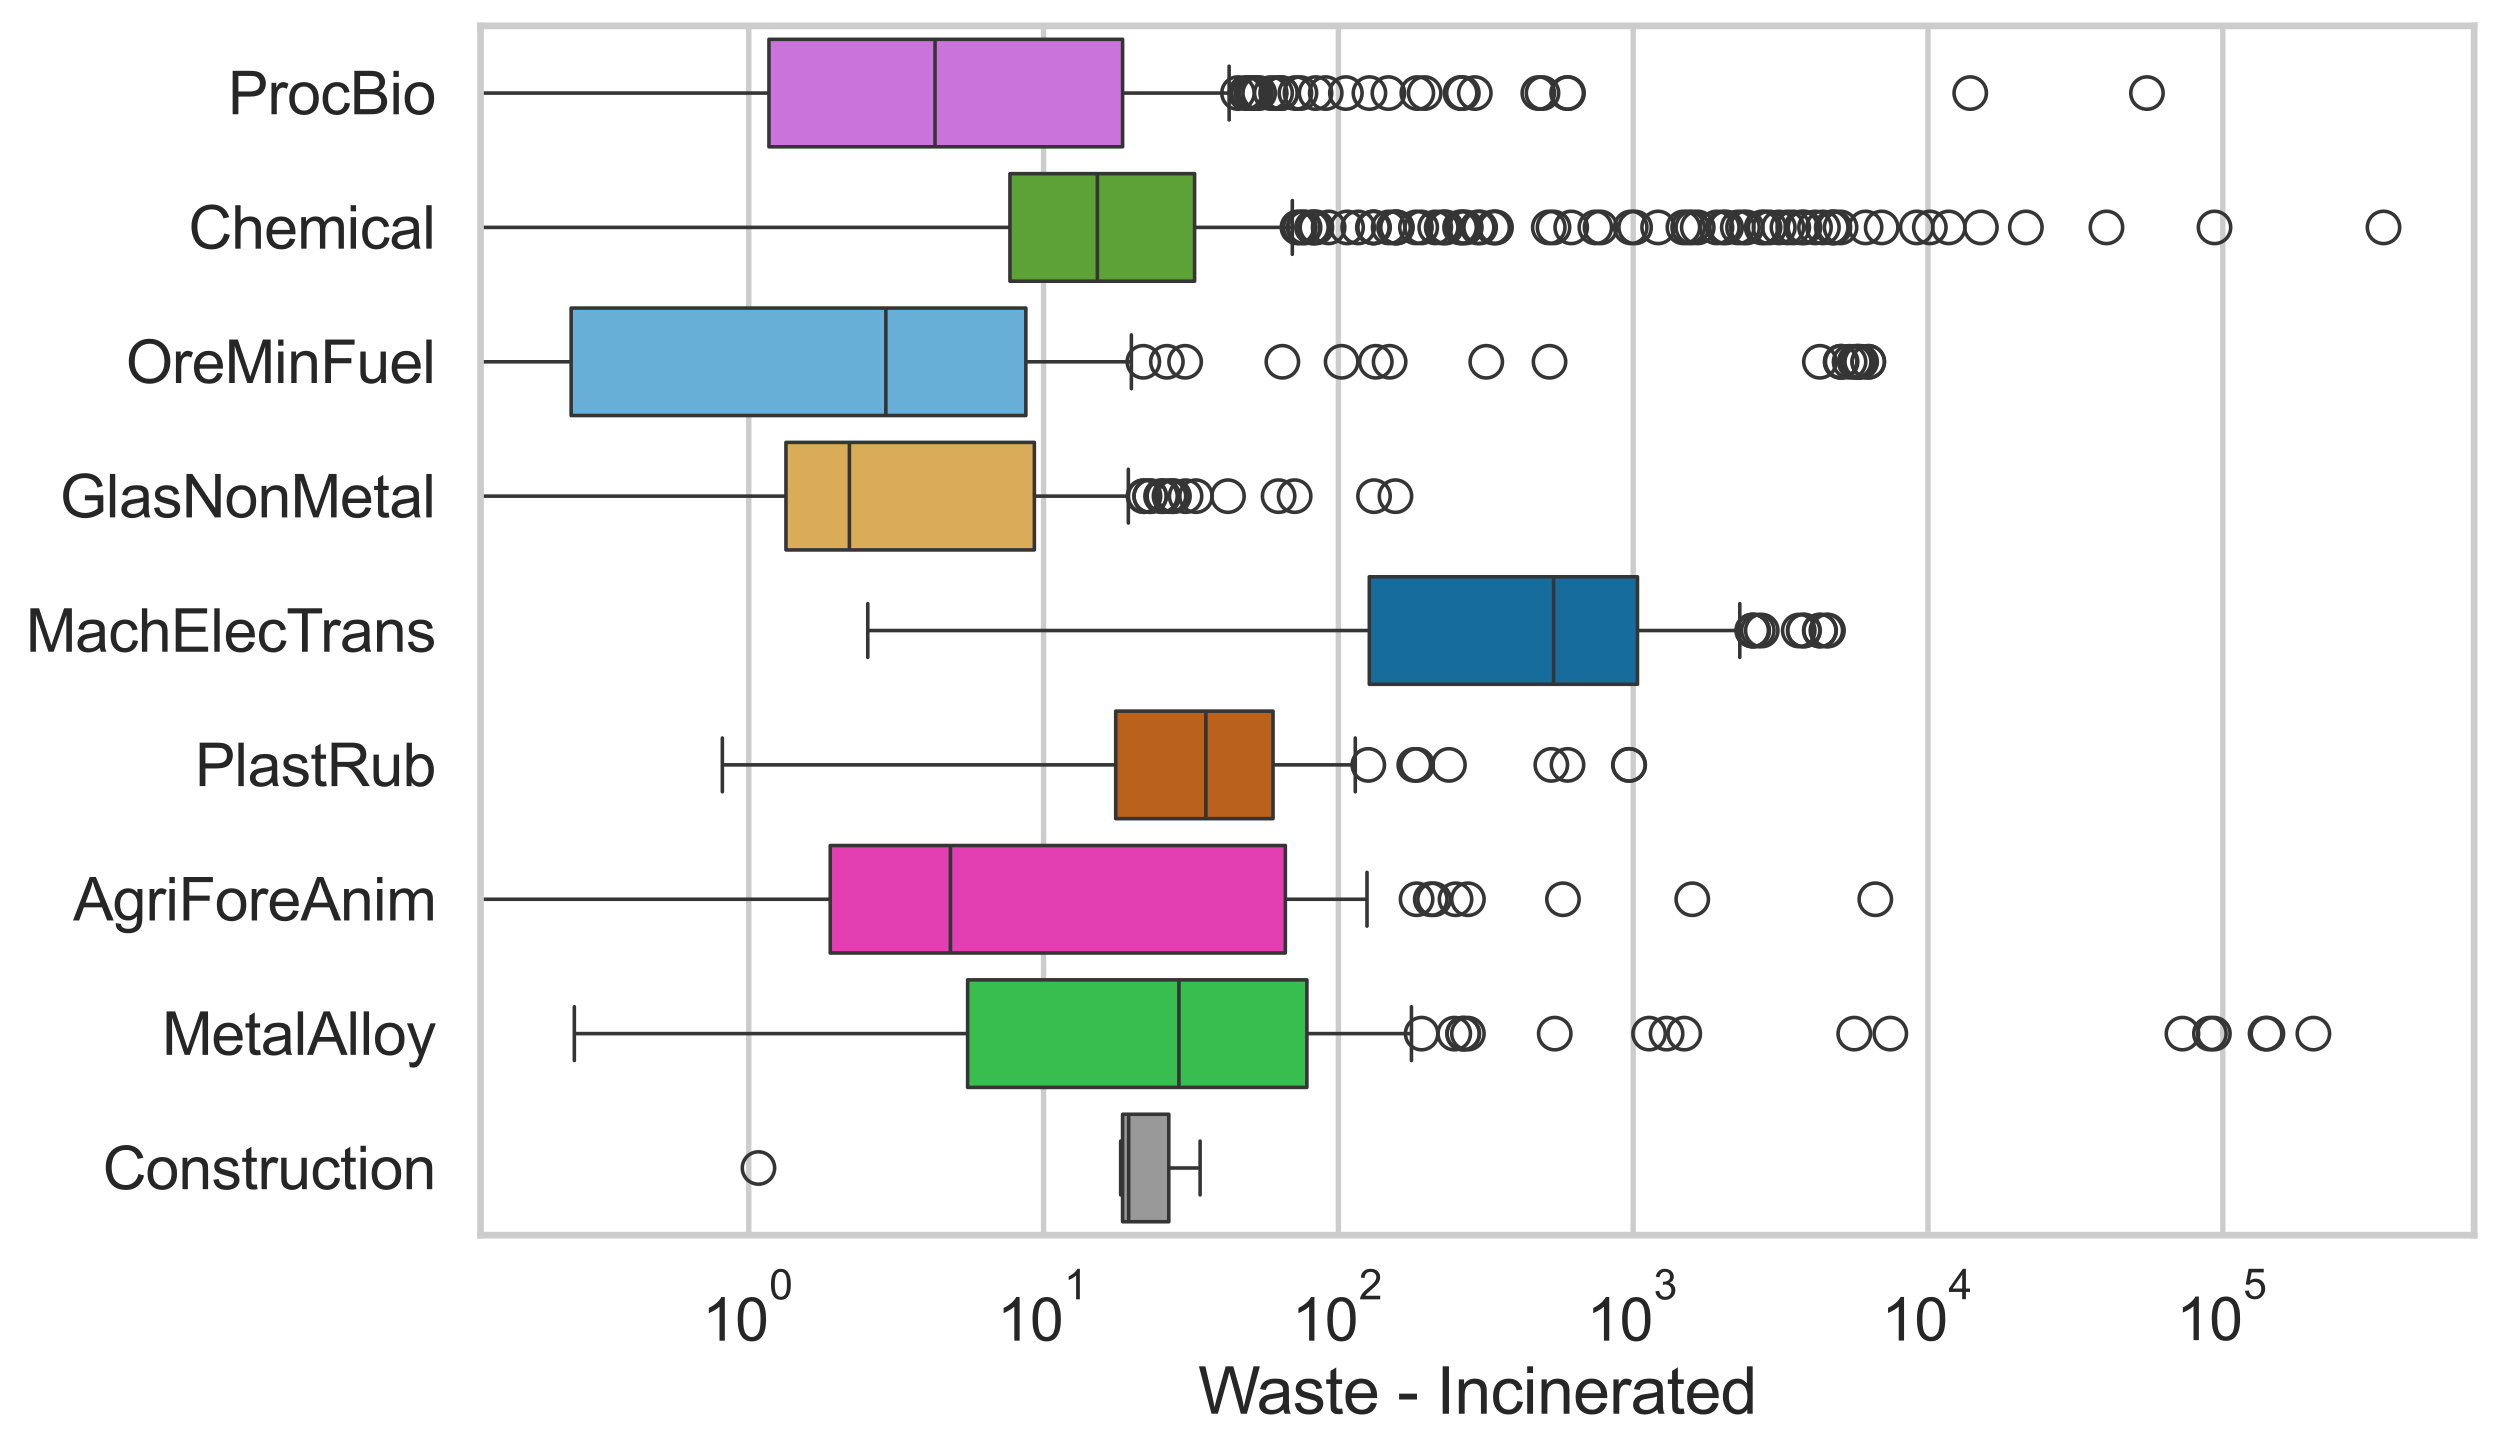 <?xml version="1.0" encoding="utf-8" standalone="no"?>
<!DOCTYPE svg PUBLIC "-//W3C//DTD SVG 1.1//EN"
  "http://www.w3.org/Graphics/SVG/1.1/DTD/svg11.dtd">
<svg xmlns:xlink="http://www.w3.org/1999/xlink" width="695.577pt" height="404.121pt" viewBox="0 0 695.577 404.121" xmlns="http://www.w3.org/2000/svg" version="1.1">
 <defs>
  <style type="text/css">*{stroke-linejoin: round; stroke-linecap: butt}</style>
 </defs>
 <g id="figure_1">
  <g id="patch_1">
   <path d="M 0 404.121 
L 695.577 404.121 
L 695.577 0 
L 0 0 
z
" style="fill: #ffffff"/>
  </g>
  <g id="axes_1">
   <g id="patch_2">
    <path d="M 133.697 343.665 
L 688.377 343.665 
L 688.377 7.2 
L 133.697 7.2 
z
" style="fill: #ffffff"/>
   </g>
   <g id="matplotlib.axis_1">
    <g id="xtick_1">
     <g id="line2d_1">
      <path d="M 208.328 343.665 
L 208.328 7.2 
" clip-path="url(#p388e324677)" style="fill: none; stroke: #cccccc; stroke-width: 1.5; stroke-linecap: round"/>
     </g>
     <g id="text_1">
      <!-- $\mathdefault{10^{0}}$ -->
      <g style="fill: #262626" transform="translate(195.375 373.18) scale(0.165 -0.165)">
       <defs>
        <path id="ArialMT-31" d="M 2384 0 
L 1822 0 
L 1822 3584 
Q 1619 3391 1289 3197 
Q 959 3003 697 2906 
L 697 3450 
Q 1169 3672 1522 3987 
Q 1875 4303 2022 4600 
L 2384 4600 
L 2384 0 
z
" transform="scale(0.016)"/>
        <path id="ArialMT-30" d="M 266 2259 
Q 266 3072 433 3567 
Q 600 4063 929 4331 
Q 1259 4600 1759 4600 
Q 2128 4600 2406 4451 
Q 2684 4303 2865 4023 
Q 3047 3744 3150 3342 
Q 3253 2941 3253 2259 
Q 3253 1453 3087 958 
Q 2922 463 2592 192 
Q 2263 -78 1759 -78 
Q 1097 -78 719 397 
Q 266 969 266 2259 
z
M 844 2259 
Q 844 1131 1108 757 
Q 1372 384 1759 384 
Q 2147 384 2411 759 
Q 2675 1134 2675 2259 
Q 2675 3391 2411 3762 
Q 2147 4134 1753 4134 
Q 1366 4134 1134 3806 
Q 844 3388 844 2259 
z
" transform="scale(0.016)"/>
       </defs>
       <use xlink:href="#ArialMT-31" transform="translate(0 0.994)"/>
       <use xlink:href="#ArialMT-30" transform="translate(55.615 0.994)"/>
       <use xlink:href="#ArialMT-30" transform="translate(112.973 70.688) scale(0.7)"/>
      </g>
     </g>
    </g>
    <g id="xtick_2">
     <g id="line2d_2">
      <path d="M 290.352 343.665 
L 290.352 7.2 
" clip-path="url(#p388e324677)" style="fill: none; stroke: #cccccc; stroke-width: 1.5; stroke-linecap: round"/>
     </g>
     <g id="text_2">
      <!-- $\mathdefault{10^{1}}$ -->
      <g style="fill: #262626" transform="translate(277.4 373.18) scale(0.165 -0.165)">
       <use xlink:href="#ArialMT-31" transform="translate(0 0.994)"/>
       <use xlink:href="#ArialMT-30" transform="translate(55.615 0.994)"/>
       <use xlink:href="#ArialMT-31" transform="translate(112.973 70.688) scale(0.7)"/>
      </g>
     </g>
    </g>
    <g id="xtick_3">
     <g id="line2d_3">
      <path d="M 372.377 343.665 
L 372.377 7.2 
" clip-path="url(#p388e324677)" style="fill: none; stroke: #cccccc; stroke-width: 1.5; stroke-linecap: round"/>
     </g>
     <g id="text_3">
      <!-- $\mathdefault{10^{2}}$ -->
      <g style="fill: #262626" transform="translate(359.424 373.18) scale(0.165 -0.165)">
       <defs>
        <path id="ArialMT-32" d="M 3222 541 
L 3222 0 
L 194 0 
Q 188 203 259 391 
Q 375 700 629 1000 
Q 884 1300 1366 1694 
Q 2113 2306 2375 2664 
Q 2638 3022 2638 3341 
Q 2638 3675 2398 3904 
Q 2159 4134 1775 4134 
Q 1369 4134 1125 3890 
Q 881 3647 878 3216 
L 300 3275 
Q 359 3922 746 4261 
Q 1134 4600 1788 4600 
Q 2447 4600 2831 4234 
Q 3216 3869 3216 3328 
Q 3216 3053 3103 2787 
Q 2991 2522 2730 2228 
Q 2469 1934 1863 1422 
Q 1356 997 1212 845 
Q 1069 694 975 541 
L 3222 541 
z
" transform="scale(0.016)"/>
       </defs>
       <use xlink:href="#ArialMT-31" transform="translate(0 0.994)"/>
       <use xlink:href="#ArialMT-30" transform="translate(55.615 0.994)"/>
       <use xlink:href="#ArialMT-32" transform="translate(112.973 70.688) scale(0.7)"/>
      </g>
     </g>
    </g>
    <g id="xtick_4">
     <g id="line2d_4">
      <path d="M 454.401 343.665 
L 454.401 7.2 
" clip-path="url(#p388e324677)" style="fill: none; stroke: #cccccc; stroke-width: 1.5; stroke-linecap: round"/>
     </g>
     <g id="text_4">
      <!-- $\mathdefault{10^{3}}$ -->
      <g style="fill: #262626" transform="translate(441.449 373.18) scale(0.165 -0.165)">
       <defs>
        <path id="ArialMT-33" d="M 269 1209 
L 831 1284 
Q 928 806 1161 595 
Q 1394 384 1728 384 
Q 2125 384 2398 659 
Q 2672 934 2672 1341 
Q 2672 1728 2419 1979 
Q 2166 2231 1775 2231 
Q 1616 2231 1378 2169 
L 1441 2663 
Q 1497 2656 1531 2656 
Q 1891 2656 2178 2843 
Q 2466 3031 2466 3422 
Q 2466 3731 2256 3934 
Q 2047 4138 1716 4138 
Q 1388 4138 1169 3931 
Q 950 3725 888 3313 
L 325 3413 
Q 428 3978 793 4289 
Q 1159 4600 1703 4600 
Q 2078 4600 2393 4439 
Q 2709 4278 2876 4000 
Q 3044 3722 3044 3409 
Q 3044 3113 2884 2869 
Q 2725 2625 2413 2481 
Q 2819 2388 3044 2092 
Q 3269 1797 3269 1353 
Q 3269 753 2831 336 
Q 2394 -81 1725 -81 
Q 1122 -81 723 278 
Q 325 638 269 1209 
z
" transform="scale(0.016)"/>
       </defs>
       <use xlink:href="#ArialMT-31" transform="translate(0 0.994)"/>
       <use xlink:href="#ArialMT-30" transform="translate(55.615 0.994)"/>
       <use xlink:href="#ArialMT-33" transform="translate(112.973 70.688) scale(0.7)"/>
      </g>
     </g>
    </g>
    <g id="xtick_5">
     <g id="line2d_5">
      <path d="M 536.426 343.665 
L 536.426 7.2 
" clip-path="url(#p388e324677)" style="fill: none; stroke: #cccccc; stroke-width: 1.5; stroke-linecap: round"/>
     </g>
     <g id="text_5">
      <!-- $\mathdefault{10^{4}}$ -->
      <g style="fill: #262626" transform="translate(523.473 373.015) scale(0.165 -0.165)">
       <defs>
        <path id="ArialMT-34" d="M 2069 0 
L 2069 1097 
L 81 1097 
L 81 1613 
L 2172 4581 
L 2631 4581 
L 2631 1613 
L 3250 1613 
L 3250 1097 
L 2631 1097 
L 2631 0 
L 2069 0 
z
M 2069 1613 
L 2069 3678 
L 634 1613 
L 2069 1613 
z
" transform="scale(0.016)"/>
       </defs>
       <use xlink:href="#ArialMT-31" transform="translate(0 0.202)"/>
       <use xlink:href="#ArialMT-30" transform="translate(55.615 0.202)"/>
       <use xlink:href="#ArialMT-34" transform="translate(112.973 69.895) scale(0.7)"/>
      </g>
     </g>
    </g>
    <g id="xtick_6">
     <g id="line2d_6">
      <path d="M 618.45 343.665 
L 618.45 7.2 
" clip-path="url(#p388e324677)" style="fill: none; stroke: #cccccc; stroke-width: 1.5; stroke-linecap: round"/>
     </g>
     <g id="text_6">
      <!-- $\mathdefault{10^{5}}$ -->
      <g style="fill: #262626" transform="translate(605.498 373.015) scale(0.165 -0.165)">
       <defs>
        <path id="ArialMT-35" d="M 266 1200 
L 856 1250 
Q 922 819 1161 601 
Q 1400 384 1738 384 
Q 2144 384 2425 690 
Q 2706 997 2706 1503 
Q 2706 1984 2436 2262 
Q 2166 2541 1728 2541 
Q 1456 2541 1237 2417 
Q 1019 2294 894 2097 
L 366 2166 
L 809 4519 
L 3088 4519 
L 3088 3981 
L 1259 3981 
L 1013 2750 
Q 1425 3038 1878 3038 
Q 2478 3038 2890 2622 
Q 3303 2206 3303 1553 
Q 3303 931 2941 478 
Q 2500 -78 1738 -78 
Q 1113 -78 717 272 
Q 322 622 266 1200 
z
" transform="scale(0.016)"/>
       </defs>
       <use xlink:href="#ArialMT-31" transform="translate(0 0.88)"/>
       <use xlink:href="#ArialMT-30" transform="translate(55.615 0.88)"/>
       <use xlink:href="#ArialMT-35" transform="translate(112.973 70.573) scale(0.7)"/>
      </g>
     </g>
    </g>
    <g id="xtick_7"/>
    <g id="xtick_8"/>
    <g id="xtick_9"/>
    <g id="xtick_10"/>
    <g id="xtick_11"/>
    <g id="xtick_12"/>
    <g id="xtick_13"/>
    <g id="xtick_14"/>
    <g id="xtick_15"/>
    <g id="xtick_16"/>
    <g id="xtick_17"/>
    <g id="xtick_18"/>
    <g id="xtick_19"/>
    <g id="xtick_20"/>
    <g id="xtick_21"/>
    <g id="xtick_22"/>
    <g id="xtick_23"/>
    <g id="xtick_24"/>
    <g id="xtick_25"/>
    <g id="xtick_26"/>
    <g id="xtick_27"/>
    <g id="xtick_28"/>
    <g id="xtick_29"/>
    <g id="xtick_30"/>
    <g id="xtick_31"/>
    <g id="xtick_32"/>
    <g id="xtick_33"/>
    <g id="xtick_34"/>
    <g id="xtick_35"/>
    <g id="xtick_36"/>
    <g id="xtick_37"/>
    <g id="xtick_38"/>
    <g id="xtick_39"/>
    <g id="xtick_40"/>
    <g id="xtick_41"/>
    <g id="xtick_42"/>
    <g id="xtick_43"/>
    <g id="xtick_44"/>
    <g id="xtick_45"/>
    <g id="xtick_46"/>
    <g id="xtick_47"/>
    <g id="xtick_48"/>
    <g id="xtick_49"/>
    <g id="xtick_50"/>
    <g id="xtick_51"/>
    <g id="xtick_52"/>
    <g id="xtick_53"/>
    <g id="xtick_54"/>
    <g id="xtick_55"/>
    <g id="xtick_56"/>
    <g id="xtick_57"/>
    <g id="xtick_58"/>
    <g id="xtick_59"/>
    <g id="xtick_60"/>
    <g id="text_7">
     <!-- Waste - Incinerated -->
     <g style="fill: #262626" transform="translate(333.346 393.344) scale(0.18 -0.18)">
      <defs>
       <path id="ArialMT-57" d="M 1294 0 
L 78 4581 
L 700 4581 
L 1397 1578 
Q 1509 1106 1591 641 
Q 1766 1375 1797 1488 
L 2669 4581 
L 3400 4581 
L 4056 2263 
Q 4303 1400 4413 641 
Q 4500 1075 4641 1638 
L 5359 4581 
L 5969 4581 
L 4713 0 
L 4128 0 
L 3163 3491 
Q 3041 3928 3019 4028 
Q 2947 3713 2884 3491 
L 1913 0 
L 1294 0 
z
" transform="scale(0.016)"/>
       <path id="ArialMT-61" d="M 2588 409 
Q 2275 144 1986 34 
Q 1697 -75 1366 -75 
Q 819 -75 525 192 
Q 231 459 231 875 
Q 231 1119 342 1320 
Q 453 1522 633 1644 
Q 813 1766 1038 1828 
Q 1203 1872 1538 1913 
Q 2219 1994 2541 2106 
Q 2544 2222 2544 2253 
Q 2544 2597 2384 2738 
Q 2169 2928 1744 2928 
Q 1347 2928 1158 2789 
Q 969 2650 878 2297 
L 328 2372 
Q 403 2725 575 2942 
Q 747 3159 1072 3276 
Q 1397 3394 1825 3394 
Q 2250 3394 2515 3294 
Q 2781 3194 2906 3042 
Q 3031 2891 3081 2659 
Q 3109 2516 3109 2141 
L 3109 1391 
Q 3109 606 3145 398 
Q 3181 191 3288 0 
L 2700 0 
Q 2613 175 2588 409 
z
M 2541 1666 
Q 2234 1541 1622 1453 
Q 1275 1403 1131 1340 
Q 988 1278 909 1158 
Q 831 1038 831 891 
Q 831 666 1001 516 
Q 1172 366 1500 366 
Q 1825 366 2078 508 
Q 2331 650 2450 897 
Q 2541 1088 2541 1459 
L 2541 1666 
z
" transform="scale(0.016)"/>
       <path id="ArialMT-73" d="M 197 991 
L 753 1078 
Q 800 744 1014 566 
Q 1228 388 1613 388 
Q 2000 388 2187 545 
Q 2375 703 2375 916 
Q 2375 1106 2209 1216 
Q 2094 1291 1634 1406 
Q 1016 1563 777 1677 
Q 538 1791 414 1992 
Q 291 2194 291 2438 
Q 291 2659 392 2848 
Q 494 3038 669 3163 
Q 800 3259 1026 3326 
Q 1253 3394 1513 3394 
Q 1903 3394 2198 3281 
Q 2494 3169 2634 2976 
Q 2775 2784 2828 2463 
L 2278 2388 
Q 2241 2644 2061 2787 
Q 1881 2931 1553 2931 
Q 1166 2931 1000 2803 
Q 834 2675 834 2503 
Q 834 2394 903 2306 
Q 972 2216 1119 2156 
Q 1203 2125 1616 2013 
Q 2213 1853 2448 1751 
Q 2684 1650 2818 1456 
Q 2953 1263 2953 975 
Q 2953 694 2789 445 
Q 2625 197 2315 61 
Q 2006 -75 1616 -75 
Q 969 -75 630 194 
Q 291 463 197 991 
z
" transform="scale(0.016)"/>
       <path id="ArialMT-74" d="M 1650 503 
L 1731 6 
Q 1494 -44 1306 -44 
Q 1000 -44 831 53 
Q 663 150 594 308 
Q 525 466 525 972 
L 525 2881 
L 113 2881 
L 113 3319 
L 525 3319 
L 525 4141 
L 1084 4478 
L 1084 3319 
L 1650 3319 
L 1650 2881 
L 1084 2881 
L 1084 941 
Q 1084 700 1114 631 
Q 1144 563 1211 522 
Q 1278 481 1403 481 
Q 1497 481 1650 503 
z
" transform="scale(0.016)"/>
       <path id="ArialMT-65" d="M 2694 1069 
L 3275 997 
Q 3138 488 2766 206 
Q 2394 -75 1816 -75 
Q 1088 -75 661 373 
Q 234 822 234 1631 
Q 234 2469 665 2931 
Q 1097 3394 1784 3394 
Q 2450 3394 2872 2941 
Q 3294 2488 3294 1666 
Q 3294 1616 3291 1516 
L 816 1516 
Q 847 969 1125 678 
Q 1403 388 1819 388 
Q 2128 388 2347 550 
Q 2566 713 2694 1069 
z
M 847 1978 
L 2700 1978 
Q 2663 2397 2488 2606 
Q 2219 2931 1791 2931 
Q 1403 2931 1139 2672 
Q 875 2413 847 1978 
z
" transform="scale(0.016)"/>
       <path id="ArialMT-20" transform="scale(0.016)"/>
       <path id="ArialMT-2d" d="M 203 1375 
L 203 1941 
L 1931 1941 
L 1931 1375 
L 203 1375 
z
" transform="scale(0.016)"/>
       <path id="ArialMT-49" d="M 597 0 
L 597 4581 
L 1203 4581 
L 1203 0 
L 597 0 
z
" transform="scale(0.016)"/>
       <path id="ArialMT-6e" d="M 422 0 
L 422 3319 
L 928 3319 
L 928 2847 
Q 1294 3394 1984 3394 
Q 2284 3394 2536 3286 
Q 2788 3178 2913 3003 
Q 3038 2828 3088 2588 
Q 3119 2431 3119 2041 
L 3119 0 
L 2556 0 
L 2556 2019 
Q 2556 2363 2490 2533 
Q 2425 2703 2258 2804 
Q 2091 2906 1866 2906 
Q 1506 2906 1245 2678 
Q 984 2450 984 1813 
L 984 0 
L 422 0 
z
" transform="scale(0.016)"/>
       <path id="ArialMT-63" d="M 2588 1216 
L 3141 1144 
Q 3050 572 2676 248 
Q 2303 -75 1759 -75 
Q 1078 -75 664 370 
Q 250 816 250 1647 
Q 250 2184 428 2587 
Q 606 2991 970 3192 
Q 1334 3394 1763 3394 
Q 2303 3394 2647 3120 
Q 2991 2847 3088 2344 
L 2541 2259 
Q 2463 2594 2264 2762 
Q 2066 2931 1784 2931 
Q 1359 2931 1093 2626 
Q 828 2322 828 1663 
Q 828 994 1084 691 
Q 1341 388 1753 388 
Q 2084 388 2306 591 
Q 2528 794 2588 1216 
z
" transform="scale(0.016)"/>
       <path id="ArialMT-69" d="M 425 3934 
L 425 4581 
L 988 4581 
L 988 3934 
L 425 3934 
z
M 425 0 
L 425 3319 
L 988 3319 
L 988 0 
L 425 0 
z
" transform="scale(0.016)"/>
       <path id="ArialMT-72" d="M 416 0 
L 416 3319 
L 922 3319 
L 922 2816 
Q 1116 3169 1280 3281 
Q 1444 3394 1641 3394 
Q 1925 3394 2219 3213 
L 2025 2691 
Q 1819 2813 1613 2813 
Q 1428 2813 1281 2702 
Q 1134 2591 1072 2394 
Q 978 2094 978 1738 
L 978 0 
L 416 0 
z
" transform="scale(0.016)"/>
       <path id="ArialMT-64" d="M 2575 0 
L 2575 419 
Q 2259 -75 1647 -75 
Q 1250 -75 917 144 
Q 584 363 401 755 
Q 219 1147 219 1656 
Q 219 2153 384 2558 
Q 550 2963 881 3178 
Q 1213 3394 1622 3394 
Q 1922 3394 2156 3267 
Q 2391 3141 2538 2938 
L 2538 4581 
L 3097 4581 
L 3097 0 
L 2575 0 
z
M 797 1656 
Q 797 1019 1065 703 
Q 1334 388 1700 388 
Q 2069 388 2326 689 
Q 2584 991 2584 1609 
Q 2584 2291 2321 2609 
Q 2059 2928 1675 2928 
Q 1300 2928 1048 2622 
Q 797 2316 797 1656 
z
" transform="scale(0.016)"/>
      </defs>
      <use xlink:href="#ArialMT-57"/>
      <use xlink:href="#ArialMT-61" transform="translate(90.635 0)"/>
      <use xlink:href="#ArialMT-73" transform="translate(146.25 0)"/>
      <use xlink:href="#ArialMT-74" transform="translate(196.25 0)"/>
      <use xlink:href="#ArialMT-65" transform="translate(224.033 0)"/>
      <use xlink:href="#ArialMT-20" transform="translate(279.648 0)"/>
      <use xlink:href="#ArialMT-2d" transform="translate(307.432 0)"/>
      <use xlink:href="#ArialMT-20" transform="translate(340.732 0)"/>
      <use xlink:href="#ArialMT-49" transform="translate(368.516 0)"/>
      <use xlink:href="#ArialMT-6e" transform="translate(396.299 0)"/>
      <use xlink:href="#ArialMT-63" transform="translate(451.914 0)"/>
      <use xlink:href="#ArialMT-69" transform="translate(501.914 0)"/>
      <use xlink:href="#ArialMT-6e" transform="translate(524.131 0)"/>
      <use xlink:href="#ArialMT-65" transform="translate(579.746 0)"/>
      <use xlink:href="#ArialMT-72" transform="translate(635.361 0)"/>
      <use xlink:href="#ArialMT-61" transform="translate(668.662 0)"/>
      <use xlink:href="#ArialMT-74" transform="translate(724.277 0)"/>
      <use xlink:href="#ArialMT-65" transform="translate(752.061 0)"/>
      <use xlink:href="#ArialMT-64" transform="translate(807.676 0)"/>
     </g>
    </g>
   </g>
   <g id="matplotlib.axis_2">
    <g id="ytick_1">
     <g id="text_8">
      <!-- ProcBio -->
      <g style="fill: #262626" transform="translate(63.424 31.798) scale(0.165 -0.165)">
       <defs>
        <path id="ArialMT-50" d="M 494 0 
L 494 4581 
L 2222 4581 
Q 2678 4581 2919 4538 
Q 3256 4481 3484 4323 
Q 3713 4166 3852 3881 
Q 3991 3597 3991 3256 
Q 3991 2672 3619 2267 
Q 3247 1863 2275 1863 
L 1100 1863 
L 1100 0 
L 494 0 
z
M 1100 2403 
L 2284 2403 
Q 2872 2403 3119 2622 
Q 3366 2841 3366 3238 
Q 3366 3525 3220 3729 
Q 3075 3934 2838 4000 
Q 2684 4041 2272 4041 
L 1100 4041 
L 1100 2403 
z
" transform="scale(0.016)"/>
        <path id="ArialMT-6f" d="M 213 1659 
Q 213 2581 725 3025 
Q 1153 3394 1769 3394 
Q 2453 3394 2887 2945 
Q 3322 2497 3322 1706 
Q 3322 1066 3130 698 
Q 2938 331 2570 128 
Q 2203 -75 1769 -75 
Q 1072 -75 642 372 
Q 213 819 213 1659 
z
M 791 1659 
Q 791 1022 1069 705 
Q 1347 388 1769 388 
Q 2188 388 2466 706 
Q 2744 1025 2744 1678 
Q 2744 2294 2464 2611 
Q 2184 2928 1769 2928 
Q 1347 2928 1069 2612 
Q 791 2297 791 1659 
z
" transform="scale(0.016)"/>
        <path id="ArialMT-42" d="M 469 0 
L 469 4581 
L 2188 4581 
Q 2713 4581 3030 4442 
Q 3347 4303 3526 4014 
Q 3706 3725 3706 3409 
Q 3706 3116 3547 2856 
Q 3388 2597 3066 2438 
Q 3481 2316 3704 2022 
Q 3928 1728 3928 1328 
Q 3928 1006 3792 729 
Q 3656 453 3456 303 
Q 3256 153 2954 76 
Q 2653 0 2216 0 
L 469 0 
z
M 1075 2656 
L 2066 2656 
Q 2469 2656 2644 2709 
Q 2875 2778 2992 2937 
Q 3109 3097 3109 3338 
Q 3109 3566 3000 3739 
Q 2891 3913 2687 3977 
Q 2484 4041 1991 4041 
L 1075 4041 
L 1075 2656 
z
M 1075 541 
L 2216 541 
Q 2509 541 2628 563 
Q 2838 600 2978 687 
Q 3119 775 3209 942 
Q 3300 1109 3300 1328 
Q 3300 1584 3169 1773 
Q 3038 1963 2805 2039 
Q 2572 2116 2134 2116 
L 1075 2116 
L 1075 541 
z
" transform="scale(0.016)"/>
       </defs>
       <use xlink:href="#ArialMT-50"/>
       <use xlink:href="#ArialMT-72" transform="translate(66.699 0)"/>
       <use xlink:href="#ArialMT-6f" transform="translate(100 0)"/>
       <use xlink:href="#ArialMT-63" transform="translate(155.615 0)"/>
       <use xlink:href="#ArialMT-42" transform="translate(205.615 0)"/>
       <use xlink:href="#ArialMT-69" transform="translate(272.314 0)"/>
       <use xlink:href="#ArialMT-6f" transform="translate(294.531 0)"/>
      </g>
     </g>
    </g>
    <g id="ytick_2">
     <g id="text_9">
      <!-- Chemical -->
      <g style="fill: #262626" transform="translate(52.428 69.183) scale(0.165 -0.165)">
       <defs>
        <path id="ArialMT-43" d="M 3763 1606 
L 4369 1453 
Q 4178 706 3683 314 
Q 3188 -78 2472 -78 
Q 1731 -78 1267 223 
Q 803 525 561 1097 
Q 319 1669 319 2325 
Q 319 3041 592 3573 
Q 866 4106 1370 4382 
Q 1875 4659 2481 4659 
Q 3169 4659 3637 4309 
Q 4106 3959 4291 3325 
L 3694 3184 
Q 3534 3684 3231 3912 
Q 2928 4141 2469 4141 
Q 1941 4141 1586 3887 
Q 1231 3634 1087 3207 
Q 944 2781 944 2328 
Q 944 1744 1114 1308 
Q 1284 872 1643 656 
Q 2003 441 2422 441 
Q 2931 441 3284 734 
Q 3638 1028 3763 1606 
z
" transform="scale(0.016)"/>
        <path id="ArialMT-68" d="M 422 0 
L 422 4581 
L 984 4581 
L 984 2938 
Q 1378 3394 1978 3394 
Q 2347 3394 2619 3248 
Q 2891 3103 3008 2847 
Q 3125 2591 3125 2103 
L 3125 0 
L 2563 0 
L 2563 2103 
Q 2563 2525 2380 2717 
Q 2197 2909 1863 2909 
Q 1613 2909 1392 2779 
Q 1172 2650 1078 2428 
Q 984 2206 984 1816 
L 984 0 
L 422 0 
z
" transform="scale(0.016)"/>
        <path id="ArialMT-6d" d="M 422 0 
L 422 3319 
L 925 3319 
L 925 2853 
Q 1081 3097 1340 3245 
Q 1600 3394 1931 3394 
Q 2300 3394 2536 3241 
Q 2772 3088 2869 2813 
Q 3263 3394 3894 3394 
Q 4388 3394 4653 3120 
Q 4919 2847 4919 2278 
L 4919 0 
L 4359 0 
L 4359 2091 
Q 4359 2428 4304 2576 
Q 4250 2725 4106 2815 
Q 3963 2906 3769 2906 
Q 3419 2906 3187 2673 
Q 2956 2441 2956 1928 
L 2956 0 
L 2394 0 
L 2394 2156 
Q 2394 2531 2256 2718 
Q 2119 2906 1806 2906 
Q 1569 2906 1367 2781 
Q 1166 2656 1075 2415 
Q 984 2175 984 1722 
L 984 0 
L 422 0 
z
" transform="scale(0.016)"/>
        <path id="ArialMT-6c" d="M 409 0 
L 409 4581 
L 972 4581 
L 972 0 
L 409 0 
z
" transform="scale(0.016)"/>
       </defs>
       <use xlink:href="#ArialMT-43"/>
       <use xlink:href="#ArialMT-68" transform="translate(72.217 0)"/>
       <use xlink:href="#ArialMT-65" transform="translate(127.832 0)"/>
       <use xlink:href="#ArialMT-6d" transform="translate(183.447 0)"/>
       <use xlink:href="#ArialMT-69" transform="translate(266.748 0)"/>
       <use xlink:href="#ArialMT-63" transform="translate(288.965 0)"/>
       <use xlink:href="#ArialMT-61" transform="translate(338.965 0)"/>
       <use xlink:href="#ArialMT-6c" transform="translate(394.58 0)"/>
      </g>
     </g>
    </g>
    <g id="ytick_3">
     <g id="text_10">
      <!-- OreMinFuel -->
      <g style="fill: #262626" transform="translate(35.013 106.568) scale(0.165 -0.165)">
       <defs>
        <path id="ArialMT-4f" d="M 309 2231 
Q 309 3372 921 4017 
Q 1534 4663 2503 4663 
Q 3138 4663 3647 4359 
Q 4156 4056 4423 3514 
Q 4691 2972 4691 2284 
Q 4691 1588 4409 1038 
Q 4128 488 3612 205 
Q 3097 -78 2500 -78 
Q 1853 -78 1343 234 
Q 834 547 571 1087 
Q 309 1628 309 2231 
z
M 934 2222 
Q 934 1394 1379 917 
Q 1825 441 2497 441 
Q 3181 441 3623 922 
Q 4066 1403 4066 2288 
Q 4066 2847 3877 3264 
Q 3688 3681 3323 3911 
Q 2959 4141 2506 4141 
Q 1863 4141 1398 3698 
Q 934 3256 934 2222 
z
" transform="scale(0.016)"/>
        <path id="ArialMT-4d" d="M 475 0 
L 475 4581 
L 1388 4581 
L 2472 1338 
Q 2622 884 2691 659 
Q 2769 909 2934 1394 
L 4031 4581 
L 4847 4581 
L 4847 0 
L 4263 0 
L 4263 3834 
L 2931 0 
L 2384 0 
L 1059 3900 
L 1059 0 
L 475 0 
z
" transform="scale(0.016)"/>
        <path id="ArialMT-46" d="M 525 0 
L 525 4581 
L 3616 4581 
L 3616 4041 
L 1131 4041 
L 1131 2622 
L 3281 2622 
L 3281 2081 
L 1131 2081 
L 1131 0 
L 525 0 
z
" transform="scale(0.016)"/>
        <path id="ArialMT-75" d="M 2597 0 
L 2597 488 
Q 2209 -75 1544 -75 
Q 1250 -75 995 37 
Q 741 150 617 320 
Q 494 491 444 738 
Q 409 903 409 1263 
L 409 3319 
L 972 3319 
L 972 1478 
Q 972 1038 1006 884 
Q 1059 663 1231 536 
Q 1403 409 1656 409 
Q 1909 409 2131 539 
Q 2353 669 2445 892 
Q 2538 1116 2538 1541 
L 2538 3319 
L 3100 3319 
L 3100 0 
L 2597 0 
z
" transform="scale(0.016)"/>
       </defs>
       <use xlink:href="#ArialMT-4f"/>
       <use xlink:href="#ArialMT-72" transform="translate(77.783 0)"/>
       <use xlink:href="#ArialMT-65" transform="translate(111.084 0)"/>
       <use xlink:href="#ArialMT-4d" transform="translate(166.699 0)"/>
       <use xlink:href="#ArialMT-69" transform="translate(250 0)"/>
       <use xlink:href="#ArialMT-6e" transform="translate(272.217 0)"/>
       <use xlink:href="#ArialMT-46" transform="translate(327.832 0)"/>
       <use xlink:href="#ArialMT-75" transform="translate(388.916 0)"/>
       <use xlink:href="#ArialMT-65" transform="translate(444.531 0)"/>
       <use xlink:href="#ArialMT-6c" transform="translate(500.146 0)"/>
      </g>
     </g>
    </g>
    <g id="ytick_4">
     <g id="text_11">
      <!-- GlasNonMetal -->
      <g style="fill: #262626" transform="translate(16.659 143.953) scale(0.165 -0.165)">
       <defs>
        <path id="ArialMT-47" d="M 2638 1797 
L 2638 2334 
L 4578 2338 
L 4578 638 
Q 4131 281 3656 101 
Q 3181 -78 2681 -78 
Q 2006 -78 1454 211 
Q 903 500 622 1047 
Q 341 1594 341 2269 
Q 341 2938 620 3517 
Q 900 4097 1425 4378 
Q 1950 4659 2634 4659 
Q 3131 4659 3532 4498 
Q 3934 4338 4162 4050 
Q 4391 3763 4509 3300 
L 3963 3150 
Q 3859 3500 3706 3700 
Q 3553 3900 3268 4020 
Q 2984 4141 2638 4141 
Q 2222 4141 1919 4014 
Q 1616 3888 1430 3681 
Q 1244 3475 1141 3228 
Q 966 2803 966 2306 
Q 966 1694 1177 1281 
Q 1388 869 1791 669 
Q 2194 469 2647 469 
Q 3041 469 3416 620 
Q 3791 772 3984 944 
L 3984 1797 
L 2638 1797 
z
" transform="scale(0.016)"/>
        <path id="ArialMT-4e" d="M 488 0 
L 488 4581 
L 1109 4581 
L 3516 984 
L 3516 4581 
L 4097 4581 
L 4097 0 
L 3475 0 
L 1069 3600 
L 1069 0 
L 488 0 
z
" transform="scale(0.016)"/>
       </defs>
       <use xlink:href="#ArialMT-47"/>
       <use xlink:href="#ArialMT-6c" transform="translate(77.783 0)"/>
       <use xlink:href="#ArialMT-61" transform="translate(100 0)"/>
       <use xlink:href="#ArialMT-73" transform="translate(155.615 0)"/>
       <use xlink:href="#ArialMT-4e" transform="translate(205.615 0)"/>
       <use xlink:href="#ArialMT-6f" transform="translate(277.832 0)"/>
       <use xlink:href="#ArialMT-6e" transform="translate(333.447 0)"/>
       <use xlink:href="#ArialMT-4d" transform="translate(389.062 0)"/>
       <use xlink:href="#ArialMT-65" transform="translate(472.363 0)"/>
       <use xlink:href="#ArialMT-74" transform="translate(527.979 0)"/>
       <use xlink:href="#ArialMT-61" transform="translate(555.762 0)"/>
       <use xlink:href="#ArialMT-6c" transform="translate(611.377 0)"/>
      </g>
     </g>
    </g>
    <g id="ytick_5">
     <g id="text_12">
      <!-- MachElecTrans -->
      <g style="fill: #262626" transform="translate(7.2 181.337) scale(0.165 -0.165)">
       <defs>
        <path id="ArialMT-45" d="M 506 0 
L 506 4581 
L 3819 4581 
L 3819 4041 
L 1113 4041 
L 1113 2638 
L 3647 2638 
L 3647 2100 
L 1113 2100 
L 1113 541 
L 3925 541 
L 3925 0 
L 506 0 
z
" transform="scale(0.016)"/>
        <path id="ArialMT-54" d="M 1659 0 
L 1659 4041 
L 150 4041 
L 150 4581 
L 3781 4581 
L 3781 4041 
L 2266 4041 
L 2266 0 
L 1659 0 
z
" transform="scale(0.016)"/>
       </defs>
       <use xlink:href="#ArialMT-4d"/>
       <use xlink:href="#ArialMT-61" transform="translate(83.301 0)"/>
       <use xlink:href="#ArialMT-63" transform="translate(138.916 0)"/>
       <use xlink:href="#ArialMT-68" transform="translate(188.916 0)"/>
       <use xlink:href="#ArialMT-45" transform="translate(244.531 0)"/>
       <use xlink:href="#ArialMT-6c" transform="translate(311.23 0)"/>
       <use xlink:href="#ArialMT-65" transform="translate(333.447 0)"/>
       <use xlink:href="#ArialMT-63" transform="translate(389.062 0)"/>
       <use xlink:href="#ArialMT-54" transform="translate(439.062 0)"/>
       <use xlink:href="#ArialMT-72" transform="translate(496.396 0)"/>
       <use xlink:href="#ArialMT-61" transform="translate(529.697 0)"/>
       <use xlink:href="#ArialMT-6e" transform="translate(585.312 0)"/>
       <use xlink:href="#ArialMT-73" transform="translate(640.928 0)"/>
      </g>
     </g>
    </g>
    <g id="ytick_6">
     <g id="text_13">
      <!-- PlastRub -->
      <g style="fill: #262626" transform="translate(54.248 218.722) scale(0.165 -0.165)">
       <defs>
        <path id="ArialMT-52" d="M 503 0 
L 503 4581 
L 2534 4581 
Q 3147 4581 3465 4457 
Q 3784 4334 3975 4021 
Q 4166 3709 4166 3331 
Q 4166 2844 3850 2509 
Q 3534 2175 2875 2084 
Q 3116 1969 3241 1856 
Q 3506 1613 3744 1247 
L 4541 0 
L 3778 0 
L 3172 953 
Q 2906 1366 2734 1584 
Q 2563 1803 2427 1890 
Q 2291 1978 2150 2013 
Q 2047 2034 1813 2034 
L 1109 2034 
L 1109 0 
L 503 0 
z
M 1109 2559 
L 2413 2559 
Q 2828 2559 3062 2645 
Q 3297 2731 3419 2920 
Q 3541 3109 3541 3331 
Q 3541 3656 3305 3865 
Q 3069 4075 2559 4075 
L 1109 4075 
L 1109 2559 
z
" transform="scale(0.016)"/>
        <path id="ArialMT-62" d="M 941 0 
L 419 0 
L 419 4581 
L 981 4581 
L 981 2947 
Q 1338 3394 1891 3394 
Q 2197 3394 2470 3270 
Q 2744 3147 2920 2923 
Q 3097 2700 3197 2384 
Q 3297 2069 3297 1709 
Q 3297 856 2875 390 
Q 2453 -75 1863 -75 
Q 1275 -75 941 416 
L 941 0 
z
M 934 1684 
Q 934 1088 1097 822 
Q 1363 388 1816 388 
Q 2184 388 2453 708 
Q 2722 1028 2722 1663 
Q 2722 2313 2464 2622 
Q 2206 2931 1841 2931 
Q 1472 2931 1203 2611 
Q 934 2291 934 1684 
z
" transform="scale(0.016)"/>
       </defs>
       <use xlink:href="#ArialMT-50"/>
       <use xlink:href="#ArialMT-6c" transform="translate(66.699 0)"/>
       <use xlink:href="#ArialMT-61" transform="translate(88.916 0)"/>
       <use xlink:href="#ArialMT-73" transform="translate(144.531 0)"/>
       <use xlink:href="#ArialMT-74" transform="translate(194.531 0)"/>
       <use xlink:href="#ArialMT-52" transform="translate(222.314 0)"/>
       <use xlink:href="#ArialMT-75" transform="translate(294.531 0)"/>
       <use xlink:href="#ArialMT-62" transform="translate(350.146 0)"/>
      </g>
     </g>
    </g>
    <g id="ytick_7">
     <g id="text_14">
      <!-- AgriForeAnim -->
      <g style="fill: #262626" transform="translate(20.341 256.107) scale(0.165 -0.165)">
       <defs>
        <path id="ArialMT-41" d="M -9 0 
L 1750 4581 
L 2403 4581 
L 4278 0 
L 3588 0 
L 3053 1388 
L 1138 1388 
L 634 0 
L -9 0 
z
M 1313 1881 
L 2866 1881 
L 2388 3150 
Q 2169 3728 2063 4100 
Q 1975 3659 1816 3225 
L 1313 1881 
z
" transform="scale(0.016)"/>
        <path id="ArialMT-67" d="M 319 -275 
L 866 -356 
Q 900 -609 1056 -725 
Q 1266 -881 1628 -881 
Q 2019 -881 2231 -725 
Q 2444 -569 2519 -288 
Q 2563 -116 2559 434 
Q 2191 0 1641 0 
Q 956 0 581 494 
Q 206 988 206 1678 
Q 206 2153 378 2554 
Q 550 2956 876 3175 
Q 1203 3394 1644 3394 
Q 2231 3394 2613 2919 
L 2613 3319 
L 3131 3319 
L 3131 450 
Q 3131 -325 2973 -648 
Q 2816 -972 2473 -1159 
Q 2131 -1347 1631 -1347 
Q 1038 -1347 672 -1080 
Q 306 -813 319 -275 
z
M 784 1719 
Q 784 1066 1043 766 
Q 1303 466 1694 466 
Q 2081 466 2343 764 
Q 2606 1063 2606 1700 
Q 2606 2309 2336 2618 
Q 2066 2928 1684 2928 
Q 1309 2928 1046 2623 
Q 784 2319 784 1719 
z
" transform="scale(0.016)"/>
       </defs>
       <use xlink:href="#ArialMT-41"/>
       <use xlink:href="#ArialMT-67" transform="translate(66.699 0)"/>
       <use xlink:href="#ArialMT-72" transform="translate(122.314 0)"/>
       <use xlink:href="#ArialMT-69" transform="translate(155.615 0)"/>
       <use xlink:href="#ArialMT-46" transform="translate(177.832 0)"/>
       <use xlink:href="#ArialMT-6f" transform="translate(238.916 0)"/>
       <use xlink:href="#ArialMT-72" transform="translate(294.531 0)"/>
       <use xlink:href="#ArialMT-65" transform="translate(327.832 0)"/>
       <use xlink:href="#ArialMT-41" transform="translate(383.447 0)"/>
       <use xlink:href="#ArialMT-6e" transform="translate(450.146 0)"/>
       <use xlink:href="#ArialMT-69" transform="translate(505.762 0)"/>
       <use xlink:href="#ArialMT-6d" transform="translate(527.979 0)"/>
      </g>
     </g>
    </g>
    <g id="ytick_8">
     <g id="text_15">
      <!-- MetalAlloy -->
      <g style="fill: #262626" transform="translate(45.088 293.492) scale(0.165 -0.165)">
       <defs>
        <path id="ArialMT-79" d="M 397 -1278 
L 334 -750 
Q 519 -800 656 -800 
Q 844 -800 956 -737 
Q 1069 -675 1141 -563 
Q 1194 -478 1313 -144 
Q 1328 -97 1363 -6 
L 103 3319 
L 709 3319 
L 1400 1397 
Q 1534 1031 1641 628 
Q 1738 1016 1872 1384 
L 2581 3319 
L 3144 3319 
L 1881 -56 
Q 1678 -603 1566 -809 
Q 1416 -1088 1222 -1217 
Q 1028 -1347 759 -1347 
Q 597 -1347 397 -1278 
z
" transform="scale(0.016)"/>
       </defs>
       <use xlink:href="#ArialMT-4d"/>
       <use xlink:href="#ArialMT-65" transform="translate(83.301 0)"/>
       <use xlink:href="#ArialMT-74" transform="translate(138.916 0)"/>
       <use xlink:href="#ArialMT-61" transform="translate(166.699 0)"/>
       <use xlink:href="#ArialMT-6c" transform="translate(222.314 0)"/>
       <use xlink:href="#ArialMT-41" transform="translate(244.531 0)"/>
       <use xlink:href="#ArialMT-6c" transform="translate(311.23 0)"/>
       <use xlink:href="#ArialMT-6c" transform="translate(333.447 0)"/>
       <use xlink:href="#ArialMT-6f" transform="translate(355.664 0)"/>
       <use xlink:href="#ArialMT-79" transform="translate(411.279 0)"/>
      </g>
     </g>
    </g>
    <g id="ytick_9">
     <g id="text_16">
      <!-- Construction -->
      <g style="fill: #262626" transform="translate(28.575 330.877) scale(0.165 -0.165)">
       <use xlink:href="#ArialMT-43"/>
       <use xlink:href="#ArialMT-6f" transform="translate(72.217 0)"/>
       <use xlink:href="#ArialMT-6e" transform="translate(127.832 0)"/>
       <use xlink:href="#ArialMT-73" transform="translate(183.447 0)"/>
       <use xlink:href="#ArialMT-74" transform="translate(233.447 0)"/>
       <use xlink:href="#ArialMT-72" transform="translate(261.23 0)"/>
       <use xlink:href="#ArialMT-75" transform="translate(294.531 0)"/>
       <use xlink:href="#ArialMT-63" transform="translate(350.146 0)"/>
       <use xlink:href="#ArialMT-74" transform="translate(400.146 0)"/>
       <use xlink:href="#ArialMT-69" transform="translate(427.93 0)"/>
       <use xlink:href="#ArialMT-6f" transform="translate(450.146 0)"/>
       <use xlink:href="#ArialMT-6e" transform="translate(505.762 0)"/>
      </g>
     </g>
    </g>
   </g>
   <g id="patch_3">
    <path d="M 213.947 10.938 
L 213.947 40.846 
L 312.344 40.846 
L 312.344 10.938 
L 213.947 10.938 
z
" clip-path="url(#p388e324677)" style="fill: #ca74db; stroke: #353535; stroke-linejoin: miter"/>
   </g>
   <g id="line2d_7">
    <path d="M 213.947 25.892 
L -1 25.892 
" clip-path="url(#p388e324677)" style="fill: none; stroke: #353535"/>
   </g>
   <g id="line2d_8">
    <path d="M 312.344 25.892 
L 341.983 25.892 
" clip-path="url(#p388e324677)" style="fill: none; stroke: #353535"/>
   </g>
   <g id="line2d_9">
    <path clip-path="url(#p388e324677)" style="fill: none; stroke: #353535; stroke-linecap: round"/>
   </g>
   <g id="line2d_10">
    <path d="M 341.983 18.415 
L 341.983 33.369 
" clip-path="url(#p388e324677)" style="fill: none; stroke: #353535; stroke-linecap: round"/>
   </g>
   <g id="line2d_11">
    <defs>
     <path id="mcefd689990" d="M 0 4.5 
C 1.193 4.5 2.338 4.026 3.182 3.182 
C 4.026 2.338 4.5 1.193 4.5 0 
C 4.5 -1.193 4.026 -2.338 3.182 -3.182 
C 2.338 -4.026 1.193 -4.5 0 -4.5 
C -1.193 -4.5 -2.338 -4.026 -3.182 -3.182 
C -4.026 -2.338 -4.5 -1.193 -4.5 0 
C -4.5 1.193 -4.026 2.338 -3.182 3.182 
C -2.338 4.026 -1.193 4.5 0 4.5 
z
" style="stroke: #353535"/>
    </defs>
    <g clip-path="url(#p388e324677)">
     <use xlink:href="#mcefd689990" x="396.381" y="25.892" style="fill-opacity: 0; stroke: #353535"/>
     <use xlink:href="#mcefd689990" x="429.17" y="25.892" style="fill-opacity: 0; stroke: #353535"/>
     <use xlink:href="#mcefd689990" x="548.177" y="25.892" style="fill-opacity: 0; stroke: #353535"/>
     <use xlink:href="#mcefd689990" x="348.884" y="25.892" style="fill-opacity: 0; stroke: #353535"/>
     <use xlink:href="#mcefd689990" x="410.338" y="25.892" style="fill-opacity: 0; stroke: #353535"/>
     <use xlink:href="#mcefd689990" x="350.336" y="25.892" style="fill-opacity: 0; stroke: #353535"/>
     <use xlink:href="#mcefd689990" x="407.007" y="25.892" style="fill-opacity: 0; stroke: #353535"/>
     <use xlink:href="#mcefd689990" x="597.348" y="25.892" style="fill-opacity: 0; stroke: #353535"/>
     <use xlink:href="#mcefd689990" x="406.384" y="25.892" style="fill-opacity: 0; stroke: #353535"/>
     <use xlink:href="#mcefd689990" x="381.016" y="25.892" style="fill-opacity: 0; stroke: #353535"/>
     <use xlink:href="#mcefd689990" x="436.028" y="25.892" style="fill-opacity: 0; stroke: #353535"/>
     <use xlink:href="#mcefd689990" x="347.243" y="25.892" style="fill-opacity: 0; stroke: #353535"/>
     <use xlink:href="#mcefd689990" x="394.343" y="25.892" style="fill-opacity: 0; stroke: #353535"/>
     <use xlink:href="#mcefd689990" x="348.186" y="25.892" style="fill-opacity: 0; stroke: #353535"/>
     <use xlink:href="#mcefd689990" x="356.47" y="25.892" style="fill-opacity: 0; stroke: #353535"/>
     <use xlink:href="#mcefd689990" x="386.291" y="25.892" style="fill-opacity: 0; stroke: #353535"/>
     <use xlink:href="#mcefd689990" x="344.442" y="25.892" style="fill-opacity: 0; stroke: #353535"/>
     <use xlink:href="#mcefd689990" x="346.553" y="25.892" style="fill-opacity: 0; stroke: #353535"/>
     <use xlink:href="#mcefd689990" x="356.458" y="25.892" style="fill-opacity: 0; stroke: #353535"/>
     <use xlink:href="#mcefd689990" x="428.007" y="25.892" style="fill-opacity: 0; stroke: #353535"/>
     <use xlink:href="#mcefd689990" x="368.859" y="25.892" style="fill-opacity: 0; stroke: #353535"/>
     <use xlink:href="#mcefd689990" x="360.42" y="25.892" style="fill-opacity: 0; stroke: #353535"/>
     <use xlink:href="#mcefd689990" x="355.059" y="25.892" style="fill-opacity: 0; stroke: #353535"/>
     <use xlink:href="#mcefd689990" x="349.428" y="25.892" style="fill-opacity: 0; stroke: #353535"/>
     <use xlink:href="#mcefd689990" x="374.47" y="25.892" style="fill-opacity: 0; stroke: #353535"/>
     <use xlink:href="#mcefd689990" x="436.276" y="25.892" style="fill-opacity: 0; stroke: #353535"/>
     <use xlink:href="#mcefd689990" x="366.02" y="25.892" style="fill-opacity: 0; stroke: #353535"/>
     <use xlink:href="#mcefd689990" x="361.831" y="25.892" style="fill-opacity: 0; stroke: #353535"/>
     <use xlink:href="#mcefd689990" x="353.56" y="25.892" style="fill-opacity: 0; stroke: #353535"/>
    </g>
   </g>
   <g id="patch_4">
    <path d="M 281 48.323 
L 281 78.231 
L 332.376 78.231 
L 332.376 48.323 
L 281 48.323 
z
" clip-path="url(#p388e324677)" style="fill: #5ca236; stroke: #353535; stroke-linejoin: miter"/>
   </g>
   <g id="line2d_12">
    <path d="M 281 63.277 
L -1 63.277 
" clip-path="url(#p388e324677)" style="fill: none; stroke: #353535"/>
   </g>
   <g id="line2d_13">
    <path d="M 332.376 63.277 
L 359.56 63.277 
" clip-path="url(#p388e324677)" style="fill: none; stroke: #353535"/>
   </g>
   <g id="line2d_14">
    <path clip-path="url(#p388e324677)" style="fill: none; stroke: #353535; stroke-linecap: round"/>
   </g>
   <g id="line2d_15">
    <path d="M 359.56 55.8 
L 359.56 70.754 
" clip-path="url(#p388e324677)" style="fill: none; stroke: #353535; stroke-linecap: round"/>
   </g>
   <g id="line2d_16">
    <g clip-path="url(#p388e324677)">
     <use xlink:href="#mcefd689990" x="415.438" y="63.277" style="fill-opacity: 0; stroke: #353535"/>
     <use xlink:href="#mcefd689990" x="470.838" y="63.277" style="fill-opacity: 0; stroke: #353535"/>
     <use xlink:href="#mcefd689990" x="366.253" y="63.277" style="fill-opacity: 0; stroke: #353535"/>
     <use xlink:href="#mcefd689990" x="388.668" y="63.277" style="fill-opacity: 0; stroke: #353535"/>
     <use xlink:href="#mcefd689990" x="454.931" y="63.277" style="fill-opacity: 0; stroke: #353535"/>
     <use xlink:href="#mcefd689990" x="469.692" y="63.277" style="fill-opacity: 0; stroke: #353535"/>
     <use xlink:href="#mcefd689990" x="406.237" y="63.277" style="fill-opacity: 0; stroke: #353535"/>
     <use xlink:href="#mcefd689990" x="663.164" y="63.277" style="fill-opacity: 0; stroke: #353535"/>
     <use xlink:href="#mcefd689990" x="361.652" y="63.277" style="fill-opacity: 0; stroke: #353535"/>
     <use xlink:href="#mcefd689990" x="536.942" y="63.277" style="fill-opacity: 0; stroke: #353535"/>
     <use xlink:href="#mcefd689990" x="461.333" y="63.277" style="fill-opacity: 0; stroke: #353535"/>
     <use xlink:href="#mcefd689990" x="437.162" y="63.277" style="fill-opacity: 0; stroke: #353535"/>
     <use xlink:href="#mcefd689990" x="512.102" y="63.277" style="fill-opacity: 0; stroke: #353535"/>
     <use xlink:href="#mcefd689990" x="377.895" y="63.277" style="fill-opacity: 0; stroke: #353535"/>
     <use xlink:href="#mcefd689990" x="388.389" y="63.277" style="fill-opacity: 0; stroke: #353535"/>
     <use xlink:href="#mcefd689990" x="485.973" y="63.277" style="fill-opacity: 0; stroke: #353535"/>
     <use xlink:href="#mcefd689990" x="401.946" y="63.277" style="fill-opacity: 0; stroke: #353535"/>
     <use xlink:href="#mcefd689990" x="586.083" y="63.277" style="fill-opacity: 0; stroke: #353535"/>
     <use xlink:href="#mcefd689990" x="430.922" y="63.277" style="fill-opacity: 0; stroke: #353535"/>
     <use xlink:href="#mcefd689990" x="406.637" y="63.277" style="fill-opacity: 0; stroke: #353535"/>
     <use xlink:href="#mcefd689990" x="479.347" y="63.277" style="fill-opacity: 0; stroke: #353535"/>
     <use xlink:href="#mcefd689990" x="468.377" y="63.277" style="fill-opacity: 0; stroke: #353535"/>
     <use xlink:href="#mcefd689990" x="519.061" y="63.277" style="fill-opacity: 0; stroke: #353535"/>
     <use xlink:href="#mcefd689990" x="472.366" y="63.277" style="fill-opacity: 0; stroke: #353535"/>
     <use xlink:href="#mcefd689990" x="365.328" y="63.277" style="fill-opacity: 0; stroke: #353535"/>
     <use xlink:href="#mcefd689990" x="509.649" y="63.277" style="fill-opacity: 0; stroke: #353535"/>
     <use xlink:href="#mcefd689990" x="382.299" y="63.277" style="fill-opacity: 0; stroke: #353535"/>
     <use xlink:href="#mcefd689990" x="542.197" y="63.277" style="fill-opacity: 0; stroke: #353535"/>
     <use xlink:href="#mcefd689990" x="497.32" y="63.277" style="fill-opacity: 0; stroke: #353535"/>
     <use xlink:href="#mcefd689990" x="483.5" y="63.277" style="fill-opacity: 0; stroke: #353535"/>
     <use xlink:href="#mcefd689990" x="507.198" y="63.277" style="fill-opacity: 0; stroke: #353535"/>
     <use xlink:href="#mcefd689990" x="416.233" y="63.277" style="fill-opacity: 0; stroke: #353535"/>
     <use xlink:href="#mcefd689990" x="382.174" y="63.277" style="fill-opacity: 0; stroke: #353535"/>
     <use xlink:href="#mcefd689990" x="374.802" y="63.277" style="fill-opacity: 0; stroke: #353535"/>
     <use xlink:href="#mcefd689990" x="498.938" y="63.277" style="fill-opacity: 0; stroke: #353535"/>
     <use xlink:href="#mcefd689990" x="407.834" y="63.277" style="fill-opacity: 0; stroke: #353535"/>
     <use xlink:href="#mcefd689990" x="407.145" y="63.277" style="fill-opacity: 0; stroke: #353535"/>
     <use xlink:href="#mcefd689990" x="510.389" y="63.277" style="fill-opacity: 0; stroke: #353535"/>
     <use xlink:href="#mcefd689990" x="501.208" y="63.277" style="fill-opacity: 0; stroke: #353535"/>
     <use xlink:href="#mcefd689990" x="533.286" y="63.277" style="fill-opacity: 0; stroke: #353535"/>
     <use xlink:href="#mcefd689990" x="365.032" y="63.277" style="fill-opacity: 0; stroke: #353535"/>
     <use xlink:href="#mcefd689990" x="399.332" y="63.277" style="fill-opacity: 0; stroke: #353535"/>
     <use xlink:href="#mcefd689990" x="490.955" y="63.277" style="fill-opacity: 0; stroke: #353535"/>
     <use xlink:href="#mcefd689990" x="563.661" y="63.277" style="fill-opacity: 0; stroke: #353535"/>
     <use xlink:href="#mcefd689990" x="432.237" y="63.277" style="fill-opacity: 0; stroke: #353535"/>
     <use xlink:href="#mcefd689990" x="415.994" y="63.277" style="fill-opacity: 0; stroke: #353535"/>
     <use xlink:href="#mcefd689990" x="523.538" y="63.277" style="fill-opacity: 0; stroke: #353535"/>
     <use xlink:href="#mcefd689990" x="381.98" y="63.277" style="fill-opacity: 0; stroke: #353535"/>
     <use xlink:href="#mcefd689990" x="388.543" y="63.277" style="fill-opacity: 0; stroke: #353535"/>
     <use xlink:href="#mcefd689990" x="492.326" y="63.277" style="fill-opacity: 0; stroke: #353535"/>
     <use xlink:href="#mcefd689990" x="494.925" y="63.277" style="fill-opacity: 0; stroke: #353535"/>
     <use xlink:href="#mcefd689990" x="504.991" y="63.277" style="fill-opacity: 0; stroke: #353535"/>
     <use xlink:href="#mcefd689990" x="445.317" y="63.277" style="fill-opacity: 0; stroke: #353535"/>
     <use xlink:href="#mcefd689990" x="480.254" y="63.277" style="fill-opacity: 0; stroke: #353535"/>
     <use xlink:href="#mcefd689990" x="411.128" y="63.277" style="fill-opacity: 0; stroke: #353535"/>
     <use xlink:href="#mcefd689990" x="443.87" y="63.277" style="fill-opacity: 0; stroke: #353535"/>
     <use xlink:href="#mcefd689990" x="401.124" y="63.277" style="fill-opacity: 0; stroke: #353535"/>
     <use xlink:href="#mcefd689990" x="510.172" y="63.277" style="fill-opacity: 0; stroke: #353535"/>
     <use xlink:href="#mcefd689990" x="360.986" y="63.277" style="fill-opacity: 0; stroke: #353535"/>
     <use xlink:href="#mcefd689990" x="365.739" y="63.277" style="fill-opacity: 0; stroke: #353535"/>
     <use xlink:href="#mcefd689990" x="395.44" y="63.277" style="fill-opacity: 0; stroke: #353535"/>
     <use xlink:href="#mcefd689990" x="490.154" y="63.277" style="fill-opacity: 0; stroke: #353535"/>
     <use xlink:href="#mcefd689990" x="362.702" y="63.277" style="fill-opacity: 0; stroke: #353535"/>
     <use xlink:href="#mcefd689990" x="616.148" y="63.277" style="fill-opacity: 0; stroke: #353535"/>
     <use xlink:href="#mcefd689990" x="402.31" y="63.277" style="fill-opacity: 0; stroke: #353535"/>
     <use xlink:href="#mcefd689990" x="453.72" y="63.277" style="fill-opacity: 0; stroke: #353535"/>
     <use xlink:href="#mcefd689990" x="386.356" y="63.277" style="fill-opacity: 0; stroke: #353535"/>
     <use xlink:href="#mcefd689990" x="362.979" y="63.277" style="fill-opacity: 0; stroke: #353535"/>
     <use xlink:href="#mcefd689990" x="484.965" y="63.277" style="fill-opacity: 0; stroke: #353535"/>
     <use xlink:href="#mcefd689990" x="393.947" y="63.277" style="fill-opacity: 0; stroke: #353535"/>
     <use xlink:href="#mcefd689990" x="551.143" y="63.277" style="fill-opacity: 0; stroke: #353535"/>
     <use xlink:href="#mcefd689990" x="502.044" y="63.277" style="fill-opacity: 0; stroke: #353535"/>
     <use xlink:href="#mcefd689990" x="387.868" y="63.277" style="fill-opacity: 0; stroke: #353535"/>
     <use xlink:href="#mcefd689990" x="369.667" y="63.277" style="fill-opacity: 0; stroke: #353535"/>
     <use xlink:href="#mcefd689990" x="411.821" y="63.277" style="fill-opacity: 0; stroke: #353535"/>
     <use xlink:href="#mcefd689990" x="477.582" y="63.277" style="fill-opacity: 0; stroke: #353535"/>
    </g>
   </g>
   <g id="patch_5">
    <path d="M 158.91 85.708 
L 158.91 115.616 
L 285.422 115.616 
L 285.422 85.708 
L 158.91 85.708 
z
" clip-path="url(#p388e324677)" style="fill: #68afd7; stroke: #353535; stroke-linejoin: miter"/>
   </g>
   <g id="line2d_17">
    <path d="M 158.91 100.662 
L -1 100.662 
" clip-path="url(#p388e324677)" style="fill: none; stroke: #353535"/>
   </g>
   <g id="line2d_18">
    <path d="M 285.422 100.662 
L 314.784 100.662 
" clip-path="url(#p388e324677)" style="fill: none; stroke: #353535"/>
   </g>
   <g id="line2d_19">
    <path clip-path="url(#p388e324677)" style="fill: none; stroke: #353535; stroke-linecap: round"/>
   </g>
   <g id="line2d_20">
    <path d="M 314.784 93.185 
L 314.784 108.139 
" clip-path="url(#p388e324677)" style="fill: none; stroke: #353535; stroke-linecap: round"/>
   </g>
   <g id="line2d_21">
    <g clip-path="url(#p388e324677)">
     <use xlink:href="#mcefd689990" x="382.786" y="100.662" style="fill-opacity: 0; stroke: #353535"/>
     <use xlink:href="#mcefd689990" x="516.919" y="100.662" style="fill-opacity: 0; stroke: #353535"/>
     <use xlink:href="#mcefd689990" x="519.813" y="100.662" style="fill-opacity: 0; stroke: #353535"/>
     <use xlink:href="#mcefd689990" x="318.107" y="100.662" style="fill-opacity: 0; stroke: #353535"/>
     <use xlink:href="#mcefd689990" x="373.281" y="100.662" style="fill-opacity: 0; stroke: #353535"/>
     <use xlink:href="#mcefd689990" x="512.393" y="100.662" style="fill-opacity: 0; stroke: #353535"/>
     <use xlink:href="#mcefd689990" x="512.127" y="100.662" style="fill-opacity: 0; stroke: #353535"/>
     <use xlink:href="#mcefd689990" x="514.609" y="100.662" style="fill-opacity: 0; stroke: #353535"/>
     <use xlink:href="#mcefd689990" x="519.814" y="100.662" style="fill-opacity: 0; stroke: #353535"/>
     <use xlink:href="#mcefd689990" x="413.525" y="100.662" style="fill-opacity: 0; stroke: #353535"/>
     <use xlink:href="#mcefd689990" x="324.657" y="100.662" style="fill-opacity: 0; stroke: #353535"/>
     <use xlink:href="#mcefd689990" x="506.351" y="100.662" style="fill-opacity: 0; stroke: #353535"/>
     <use xlink:href="#mcefd689990" x="516.92" y="100.662" style="fill-opacity: 0; stroke: #353535"/>
     <use xlink:href="#mcefd689990" x="431.128" y="100.662" style="fill-opacity: 0; stroke: #353535"/>
     <use xlink:href="#mcefd689990" x="386.636" y="100.662" style="fill-opacity: 0; stroke: #353535"/>
     <use xlink:href="#mcefd689990" x="516.039" y="100.662" style="fill-opacity: 0; stroke: #353535"/>
     <use xlink:href="#mcefd689990" x="517.828" y="100.662" style="fill-opacity: 0; stroke: #353535"/>
     <use xlink:href="#mcefd689990" x="516.948" y="100.662" style="fill-opacity: 0; stroke: #353535"/>
     <use xlink:href="#mcefd689990" x="512.2" y="100.662" style="fill-opacity: 0; stroke: #353535"/>
     <use xlink:href="#mcefd689990" x="356.795" y="100.662" style="fill-opacity: 0; stroke: #353535"/>
     <use xlink:href="#mcefd689990" x="329.734" y="100.662" style="fill-opacity: 0; stroke: #353535"/>
    </g>
   </g>
   <g id="patch_6">
    <path d="M 218.678 123.093 
L 218.678 153.001 
L 287.794 153.001 
L 287.794 123.093 
L 218.678 123.093 
z
" clip-path="url(#p388e324677)" style="fill: #daac58; stroke: #353535; stroke-linejoin: miter"/>
   </g>
   <g id="line2d_22">
    <path d="M 218.678 138.047 
L -1 138.047 
" clip-path="url(#p388e324677)" style="fill: none; stroke: #353535"/>
   </g>
   <g id="line2d_23">
    <path d="M 287.794 138.047 
L 313.938 138.047 
" clip-path="url(#p388e324677)" style="fill: none; stroke: #353535"/>
   </g>
   <g id="line2d_24">
    <path clip-path="url(#p388e324677)" style="fill: none; stroke: #353535; stroke-linecap: round"/>
   </g>
   <g id="line2d_25">
    <path d="M 313.938 130.57 
L 313.938 145.524 
" clip-path="url(#p388e324677)" style="fill: none; stroke: #353535; stroke-linecap: round"/>
   </g>
   <g id="line2d_26">
    <g clip-path="url(#p388e324677)">
     <use xlink:href="#mcefd689990" x="320.018" y="138.047" style="fill-opacity: 0; stroke: #353535"/>
     <use xlink:href="#mcefd689990" x="326.63" y="138.047" style="fill-opacity: 0; stroke: #353535"/>
     <use xlink:href="#mcefd689990" x="360.216" y="138.047" style="fill-opacity: 0; stroke: #353535"/>
     <use xlink:href="#mcefd689990" x="325.387" y="138.047" style="fill-opacity: 0; stroke: #353535"/>
     <use xlink:href="#mcefd689990" x="329.863" y="138.047" style="fill-opacity: 0; stroke: #353535"/>
     <use xlink:href="#mcefd689990" x="323.676" y="138.047" style="fill-opacity: 0; stroke: #353535"/>
     <use xlink:href="#mcefd689990" x="341.668" y="138.047" style="fill-opacity: 0; stroke: #353535"/>
     <use xlink:href="#mcefd689990" x="318.437" y="138.047" style="fill-opacity: 0; stroke: #353535"/>
     <use xlink:href="#mcefd689990" x="355.747" y="138.047" style="fill-opacity: 0; stroke: #353535"/>
     <use xlink:href="#mcefd689990" x="326.099" y="138.047" style="fill-opacity: 0; stroke: #353535"/>
     <use xlink:href="#mcefd689990" x="382.298" y="138.047" style="fill-opacity: 0; stroke: #353535"/>
     <use xlink:href="#mcefd689990" x="332.741" y="138.047" style="fill-opacity: 0; stroke: #353535"/>
     <use xlink:href="#mcefd689990" x="320.01" y="138.047" style="fill-opacity: 0; stroke: #353535"/>
     <use xlink:href="#mcefd689990" x="323.043" y="138.047" style="fill-opacity: 0; stroke: #353535"/>
     <use xlink:href="#mcefd689990" x="318.163" y="138.047" style="fill-opacity: 0; stroke: #353535"/>
     <use xlink:href="#mcefd689990" x="388.261" y="138.047" style="fill-opacity: 0; stroke: #353535"/>
    </g>
   </g>
   <g id="patch_7">
    <path d="M 380.986 160.478 
L 380.986 190.386 
L 455.596 190.386 
L 455.596 160.478 
L 380.986 160.478 
z
" clip-path="url(#p388e324677)" style="fill: #166c9c; stroke: #353535; stroke-linejoin: miter"/>
   </g>
   <g id="line2d_27">
    <path d="M 380.986 175.432 
L 241.442 175.432 
" clip-path="url(#p388e324677)" style="fill: none; stroke: #353535"/>
   </g>
   <g id="line2d_28">
    <path d="M 455.596 175.432 
L 484.063 175.432 
" clip-path="url(#p388e324677)" style="fill: none; stroke: #353535"/>
   </g>
   <g id="line2d_29">
    <path d="M 241.442 167.955 
L 241.442 182.909 
" clip-path="url(#p388e324677)" style="fill: none; stroke: #353535; stroke-linecap: round"/>
   </g>
   <g id="line2d_30">
    <path d="M 484.063 167.955 
L 484.063 182.909 
" clip-path="url(#p388e324677)" style="fill: none; stroke: #353535; stroke-linecap: round"/>
   </g>
   <g id="line2d_31">
    <g clip-path="url(#p388e324677)">
     <use xlink:href="#mcefd689990" x="506.313" y="175.432" style="fill-opacity: 0; stroke: #353535"/>
     <use xlink:href="#mcefd689990" x="501.824" y="175.432" style="fill-opacity: 0; stroke: #353535"/>
     <use xlink:href="#mcefd689990" x="487.521" y="175.432" style="fill-opacity: 0; stroke: #353535"/>
     <use xlink:href="#mcefd689990" x="500.467" y="175.432" style="fill-opacity: 0; stroke: #353535"/>
     <use xlink:href="#mcefd689990" x="487.715" y="175.432" style="fill-opacity: 0; stroke: #353535"/>
     <use xlink:href="#mcefd689990" x="490.173" y="175.432" style="fill-opacity: 0; stroke: #353535"/>
     <use xlink:href="#mcefd689990" x="508.6" y="175.432" style="fill-opacity: 0; stroke: #353535"/>
     <use xlink:href="#mcefd689990" x="501.932" y="175.432" style="fill-opacity: 0; stroke: #353535"/>
     <use xlink:href="#mcefd689990" x="487.805" y="175.432" style="fill-opacity: 0; stroke: #353535"/>
     <use xlink:href="#mcefd689990" x="506.415" y="175.432" style="fill-opacity: 0; stroke: #353535"/>
     <use xlink:href="#mcefd689990" x="489.079" y="175.432" style="fill-opacity: 0; stroke: #353535"/>
     <use xlink:href="#mcefd689990" x="508.156" y="175.432" style="fill-opacity: 0; stroke: #353535"/>
    </g>
   </g>
   <g id="patch_8">
    <path d="M 310.425 197.863 
L 310.425 227.771 
L 354.195 227.771 
L 354.195 197.863 
L 310.425 197.863 
z
" clip-path="url(#p388e324677)" style="fill: #ba611b; stroke: #353535; stroke-linejoin: miter"/>
   </g>
   <g id="line2d_32">
    <path d="M 310.425 212.817 
L 200.978 212.817 
" clip-path="url(#p388e324677)" style="fill: none; stroke: #353535"/>
   </g>
   <g id="line2d_33">
    <path d="M 354.195 212.817 
L 377.08 212.817 
" clip-path="url(#p388e324677)" style="fill: none; stroke: #353535"/>
   </g>
   <g id="line2d_34">
    <path d="M 200.978 205.34 
L 200.978 220.294 
" clip-path="url(#p388e324677)" style="fill: none; stroke: #353535; stroke-linecap: round"/>
   </g>
   <g id="line2d_35">
    <path d="M 377.08 205.34 
L 377.08 220.294 
" clip-path="url(#p388e324677)" style="fill: none; stroke: #353535; stroke-linecap: round"/>
   </g>
   <g id="line2d_36">
    <g clip-path="url(#p388e324677)">
     <use xlink:href="#mcefd689990" x="453.222" y="212.817" style="fill-opacity: 0; stroke: #353535"/>
     <use xlink:href="#mcefd689990" x="393.501" y="212.817" style="fill-opacity: 0; stroke: #353535"/>
     <use xlink:href="#mcefd689990" x="453.295" y="212.817" style="fill-opacity: 0; stroke: #353535"/>
     <use xlink:href="#mcefd689990" x="431.627" y="212.817" style="fill-opacity: 0; stroke: #353535"/>
     <use xlink:href="#mcefd689990" x="403.137" y="212.817" style="fill-opacity: 0; stroke: #353535"/>
     <use xlink:href="#mcefd689990" x="380.702" y="212.817" style="fill-opacity: 0; stroke: #353535"/>
     <use xlink:href="#mcefd689990" x="436.134" y="212.817" style="fill-opacity: 0; stroke: #353535"/>
     <use xlink:href="#mcefd689990" x="394.285" y="212.817" style="fill-opacity: 0; stroke: #353535"/>
    </g>
   </g>
   <g id="patch_9">
    <path d="M 230.997 235.248 
L 230.997 265.156 
L 357.62 265.156 
L 357.62 235.248 
L 230.997 235.248 
z
" clip-path="url(#p388e324677)" style="fill: #e33eb2; stroke: #353535; stroke-linejoin: miter"/>
   </g>
   <g id="line2d_37">
    <path d="M 230.997 250.202 
L -1 250.202 
" clip-path="url(#p388e324677)" style="fill: none; stroke: #353535"/>
   </g>
   <g id="line2d_38">
    <path d="M 357.62 250.202 
L 380.343 250.202 
" clip-path="url(#p388e324677)" style="fill: none; stroke: #353535"/>
   </g>
   <g id="line2d_39">
    <path clip-path="url(#p388e324677)" style="fill: none; stroke: #353535; stroke-linecap: round"/>
   </g>
   <g id="line2d_40">
    <path d="M 380.343 242.725 
L 380.343 257.679 
" clip-path="url(#p388e324677)" style="fill: none; stroke: #353535; stroke-linecap: round"/>
   </g>
   <g id="line2d_41">
    <g clip-path="url(#p388e324677)">
     <use xlink:href="#mcefd689990" x="398.08" y="250.202" style="fill-opacity: 0; stroke: #353535"/>
     <use xlink:href="#mcefd689990" x="398.991" y="250.202" style="fill-opacity: 0; stroke: #353535"/>
     <use xlink:href="#mcefd689990" x="470.84" y="250.202" style="fill-opacity: 0; stroke: #353535"/>
     <use xlink:href="#mcefd689990" x="408.423" y="250.202" style="fill-opacity: 0; stroke: #353535"/>
     <use xlink:href="#mcefd689990" x="434.864" y="250.202" style="fill-opacity: 0; stroke: #353535"/>
     <use xlink:href="#mcefd689990" x="394.139" y="250.202" style="fill-opacity: 0; stroke: #353535"/>
     <use xlink:href="#mcefd689990" x="521.765" y="250.202" style="fill-opacity: 0; stroke: #353535"/>
     <use xlink:href="#mcefd689990" x="404.974" y="250.202" style="fill-opacity: 0; stroke: #353535"/>
    </g>
   </g>
   <g id="patch_10">
    <path d="M 269.221 272.633 
L 269.221 302.541 
L 363.618 302.541 
L 363.618 272.633 
L 269.221 272.633 
z
" clip-path="url(#p388e324677)" style="fill: #38be4e; stroke: #353535; stroke-linejoin: miter"/>
   </g>
   <g id="line2d_42">
    <path d="M 269.221 287.587 
L 159.798 287.587 
" clip-path="url(#p388e324677)" style="fill: none; stroke: #353535"/>
   </g>
   <g id="line2d_43">
    <path d="M 363.618 287.587 
L 392.712 287.587 
" clip-path="url(#p388e324677)" style="fill: none; stroke: #353535"/>
   </g>
   <g id="line2d_44">
    <path d="M 159.798 280.11 
L 159.798 295.064 
" clip-path="url(#p388e324677)" style="fill: none; stroke: #353535; stroke-linecap: round"/>
   </g>
   <g id="line2d_45">
    <path d="M 392.712 280.11 
L 392.712 295.064 
" clip-path="url(#p388e324677)" style="fill: none; stroke: #353535; stroke-linecap: round"/>
   </g>
   <g id="line2d_46">
    <g clip-path="url(#p388e324677)">
     <use xlink:href="#mcefd689990" x="643.661" y="287.587" style="fill-opacity: 0; stroke: #353535"/>
     <use xlink:href="#mcefd689990" x="525.94" y="287.587" style="fill-opacity: 0; stroke: #353535"/>
     <use xlink:href="#mcefd689990" x="630.856" y="287.587" style="fill-opacity: 0; stroke: #353535"/>
     <use xlink:href="#mcefd689990" x="630.358" y="287.587" style="fill-opacity: 0; stroke: #353535"/>
     <use xlink:href="#mcefd689990" x="458.83" y="287.587" style="fill-opacity: 0; stroke: #353535"/>
     <use xlink:href="#mcefd689990" x="463.701" y="287.587" style="fill-opacity: 0; stroke: #353535"/>
     <use xlink:href="#mcefd689990" x="515.908" y="287.587" style="fill-opacity: 0; stroke: #353535"/>
     <use xlink:href="#mcefd689990" x="407.153" y="287.587" style="fill-opacity: 0; stroke: #353535"/>
     <use xlink:href="#mcefd689990" x="395.532" y="287.587" style="fill-opacity: 0; stroke: #353535"/>
     <use xlink:href="#mcefd689990" x="614.87" y="287.587" style="fill-opacity: 0; stroke: #353535"/>
     <use xlink:href="#mcefd689990" x="432.576" y="287.587" style="fill-opacity: 0; stroke: #353535"/>
     <use xlink:href="#mcefd689990" x="607.221" y="287.587" style="fill-opacity: 0; stroke: #353535"/>
     <use xlink:href="#mcefd689990" x="615.974" y="287.587" style="fill-opacity: 0; stroke: #353535"/>
     <use xlink:href="#mcefd689990" x="404.62" y="287.587" style="fill-opacity: 0; stroke: #353535"/>
     <use xlink:href="#mcefd689990" x="407.06" y="287.587" style="fill-opacity: 0; stroke: #353535"/>
     <use xlink:href="#mcefd689990" x="408.417" y="287.587" style="fill-opacity: 0; stroke: #353535"/>
     <use xlink:href="#mcefd689990" x="468.605" y="287.587" style="fill-opacity: 0; stroke: #353535"/>
    </g>
   </g>
   <g id="patch_11">
    <path d="M 312.335 310.018 
L 312.335 339.926 
L 325.193 339.926 
L 325.193 310.018 
L 312.335 310.018 
z
" clip-path="url(#p388e324677)" style="fill: #999999; stroke: #353535; stroke-linejoin: miter"/>
   </g>
   <g id="line2d_47">
    <path d="M 312.335 324.972 
L 311.802 324.972 
" clip-path="url(#p388e324677)" style="fill: none; stroke: #353535"/>
   </g>
   <g id="line2d_48">
    <path d="M 325.193 324.972 
L 333.906 324.972 
" clip-path="url(#p388e324677)" style="fill: none; stroke: #353535"/>
   </g>
   <g id="line2d_49">
    <path d="M 311.802 317.495 
L 311.802 332.449 
" clip-path="url(#p388e324677)" style="fill: none; stroke: #353535; stroke-linecap: round"/>
   </g>
   <g id="line2d_50">
    <path d="M 333.906 317.495 
L 333.906 332.449 
" clip-path="url(#p388e324677)" style="fill: none; stroke: #353535; stroke-linecap: round"/>
   </g>
   <g id="line2d_51">
    <g clip-path="url(#p388e324677)">
     <use xlink:href="#mcefd689990" x="211.026" y="324.972" style="fill-opacity: 0; stroke: #353535"/>
    </g>
   </g>
   <g id="line2d_52">
    <path d="M 260.155 10.938 
L 260.155 40.846 
" clip-path="url(#p388e324677)" style="fill: none; stroke: #353535"/>
   </g>
   <g id="line2d_53">
    <path d="M 305.321 48.323 
L 305.321 78.231 
" clip-path="url(#p388e324677)" style="fill: none; stroke: #353535"/>
   </g>
   <g id="line2d_54">
    <path d="M 246.474 85.708 
L 246.474 115.616 
" clip-path="url(#p388e324677)" style="fill: none; stroke: #353535"/>
   </g>
   <g id="line2d_55">
    <path d="M 236.331 123.093 
L 236.331 153.001 
" clip-path="url(#p388e324677)" style="fill: none; stroke: #353535"/>
   </g>
   <g id="line2d_56">
    <path d="M 432.263 160.478 
L 432.263 190.386 
" clip-path="url(#p388e324677)" style="fill: none; stroke: #353535"/>
   </g>
   <g id="line2d_57">
    <path d="M 335.508 197.863 
L 335.508 227.771 
" clip-path="url(#p388e324677)" style="fill: none; stroke: #353535"/>
   </g>
   <g id="line2d_58">
    <path d="M 264.43 235.248 
L 264.43 265.156 
" clip-path="url(#p388e324677)" style="fill: none; stroke: #353535"/>
   </g>
   <g id="line2d_59">
    <path d="M 328.015 272.633 
L 328.015 302.541 
" clip-path="url(#p388e324677)" style="fill: none; stroke: #353535"/>
   </g>
   <g id="line2d_60">
    <path d="M 314.028 310.018 
L 314.028 339.926 
" clip-path="url(#p388e324677)" style="fill: none; stroke: #353535"/>
   </g>
   <g id="patch_12">
    <path d="M 133.697 343.665 
L 133.697 7.2 
" style="fill: none; stroke: #cccccc; stroke-width: 1.875; stroke-linejoin: miter; stroke-linecap: square"/>
   </g>
   <g id="patch_13">
    <path d="M 688.377 343.665 
L 688.377 7.2 
" style="fill: none; stroke: #cccccc; stroke-width: 1.875; stroke-linejoin: miter; stroke-linecap: square"/>
   </g>
   <g id="patch_14">
    <path d="M 133.697 343.665 
L 688.377 343.665 
" style="fill: none; stroke: #cccccc; stroke-width: 1.875; stroke-linejoin: miter; stroke-linecap: square"/>
   </g>
   <g id="patch_15">
    <path d="M 133.697 7.2 
L 688.377 7.2 
" style="fill: none; stroke: #cccccc; stroke-width: 1.875; stroke-linejoin: miter; stroke-linecap: square"/>
   </g>
  </g>
 </g>
 <defs>
  <clipPath id="p388e324677">
   <rect x="133.697" y="7.2" width="554.68" height="336.465"/>
  </clipPath>
 </defs>
</svg>
